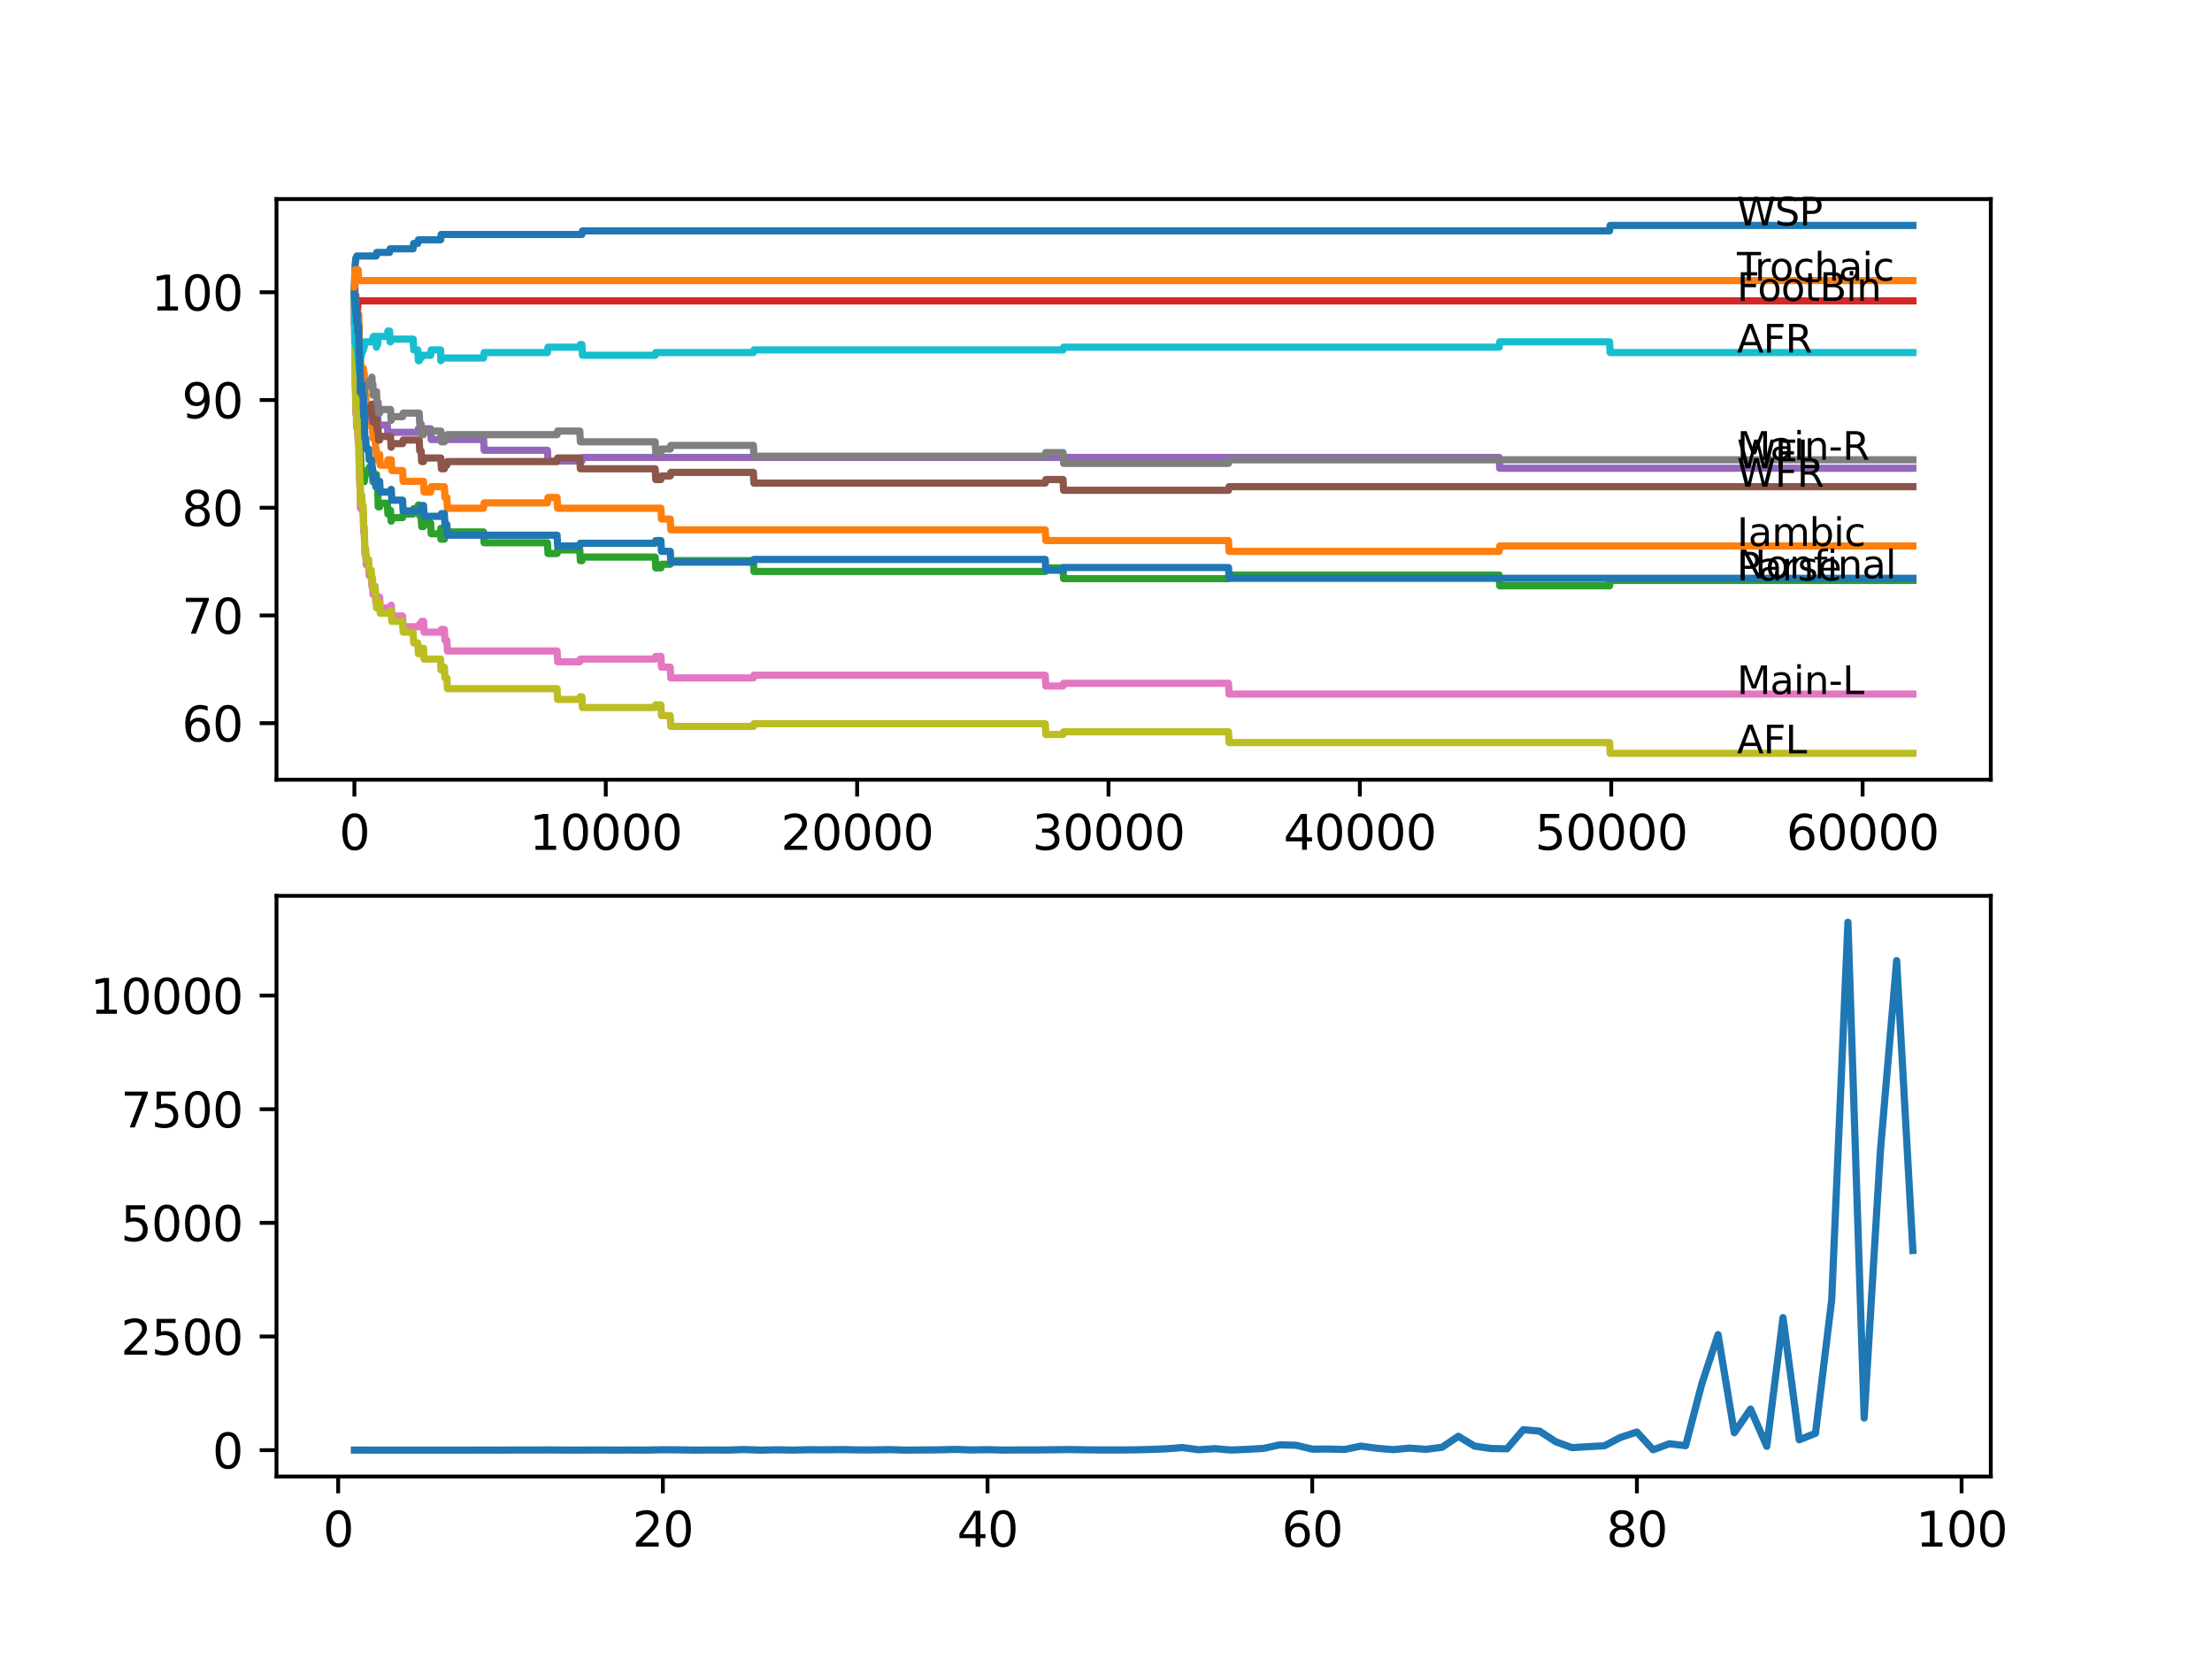 <?xml version="1.0" encoding="utf-8" standalone="no"?>
<!DOCTYPE svg PUBLIC "-//W3C//DTD SVG 1.1//EN"
  "http://www.w3.org/Graphics/SVG/1.1/DTD/svg11.dtd">
<svg xmlns:xlink="http://www.w3.org/1999/xlink" width="460.8pt" height="345.6pt" viewBox="0 0 460.8 345.6" xmlns="http://www.w3.org/2000/svg" version="1.1">
 <defs>
  <style type="text/css">*{stroke-linejoin: round; stroke-linecap: butt}</style>
 </defs>
 <g id="figure_1">
  <g id="patch_1">
   <path d="M 0 345.6 
L 460.8 345.6 
L 460.8 0 
L 0 0 
z
" style="fill: #ffffff"/>
  </g>
  <g id="axes_1">
   <g id="patch_2">
    <path d="M 57.6 162.432 
L 414.72 162.432 
L 414.72 41.472 
L 57.6 41.472 
z
" style="fill: #ffffff"/>
   </g>
   <g id="matplotlib.axis_1">
    <g id="xtick_1">
     <g id="line2d_1">
      <defs>
       <path id="mbbdf9d282d" d="M 0 0 
L 0 3.5 
" style="stroke: #000000; stroke-width: 0.8"/>
      </defs>
      <g>
       <use xlink:href="#mbbdf9d282d" x="73.827" y="162.432" style="stroke: #000000; stroke-width: 0.8"/>
      </g>
     </g>
     <g id="text_1">
      <!-- 0 -->
      <g transform="translate(70.646 177.03)scale(0.1 -0.1)">
       <defs>
        <path id="DejaVuSans-30" d="M 2034 4250 
Q 1547 4250 1301 3770 
Q 1056 3291 1056 2328 
Q 1056 1369 1301 889 
Q 1547 409 2034 409 
Q 2525 409 2770 889 
Q 3016 1369 3016 2328 
Q 3016 3291 2770 3770 
Q 2525 4250 2034 4250 
z
M 2034 4750 
Q 2819 4750 3233 4129 
Q 3647 3509 3647 2328 
Q 3647 1150 3233 529 
Q 2819 -91 2034 -91 
Q 1250 -91 836 529 
Q 422 1150 422 2328 
Q 422 3509 836 4129 
Q 1250 4750 2034 4750 
z
" transform="scale(0.016)"/>
       </defs>
       <use xlink:href="#DejaVuSans-30"/>
      </g>
     </g>
    </g>
    <g id="xtick_2">
     <g id="line2d_2">
      <g>
       <use xlink:href="#mbbdf9d282d" x="126.192" y="162.432" style="stroke: #000000; stroke-width: 0.8"/>
      </g>
     </g>
     <g id="text_2">
      <!-- 10000 -->
      <g transform="translate(110.286 177.03)scale(0.1 -0.1)">
       <defs>
        <path id="DejaVuSans-31" d="M 794 531 
L 1825 531 
L 1825 4091 
L 703 3866 
L 703 4441 
L 1819 4666 
L 2450 4666 
L 2450 531 
L 3481 531 
L 3481 0 
L 794 0 
L 794 531 
z
" transform="scale(0.016)"/>
       </defs>
       <use xlink:href="#DejaVuSans-31"/>
       <use xlink:href="#DejaVuSans-30" x="63.623"/>
       <use xlink:href="#DejaVuSans-30" x="127.246"/>
       <use xlink:href="#DejaVuSans-30" x="190.869"/>
       <use xlink:href="#DejaVuSans-30" x="254.492"/>
      </g>
     </g>
    </g>
    <g id="xtick_3">
     <g id="line2d_3">
      <g>
       <use xlink:href="#mbbdf9d282d" x="178.556" y="162.432" style="stroke: #000000; stroke-width: 0.8"/>
      </g>
     </g>
     <g id="text_3">
      <!-- 20000 -->
      <g transform="translate(162.65 177.03)scale(0.1 -0.1)">
       <defs>
        <path id="DejaVuSans-32" d="M 1228 531 
L 3431 531 
L 3431 0 
L 469 0 
L 469 531 
Q 828 903 1448 1529 
Q 2069 2156 2228 2338 
Q 2531 2678 2651 2914 
Q 2772 3150 2772 3378 
Q 2772 3750 2511 3984 
Q 2250 4219 1831 4219 
Q 1534 4219 1204 4116 
Q 875 4013 500 3803 
L 500 4441 
Q 881 4594 1212 4672 
Q 1544 4750 1819 4750 
Q 2544 4750 2975 4387 
Q 3406 4025 3406 3419 
Q 3406 3131 3298 2873 
Q 3191 2616 2906 2266 
Q 2828 2175 2409 1742 
Q 1991 1309 1228 531 
z
" transform="scale(0.016)"/>
       </defs>
       <use xlink:href="#DejaVuSans-32"/>
       <use xlink:href="#DejaVuSans-30" x="63.623"/>
       <use xlink:href="#DejaVuSans-30" x="127.246"/>
       <use xlink:href="#DejaVuSans-30" x="190.869"/>
       <use xlink:href="#DejaVuSans-30" x="254.492"/>
      </g>
     </g>
    </g>
    <g id="xtick_4">
     <g id="line2d_4">
      <g>
       <use xlink:href="#mbbdf9d282d" x="230.921" y="162.432" style="stroke: #000000; stroke-width: 0.8"/>
      </g>
     </g>
     <g id="text_4">
      <!-- 30000 -->
      <g transform="translate(215.015 177.03)scale(0.1 -0.1)">
       <defs>
        <path id="DejaVuSans-33" d="M 2597 2516 
Q 3050 2419 3304 2112 
Q 3559 1806 3559 1356 
Q 3559 666 3084 287 
Q 2609 -91 1734 -91 
Q 1441 -91 1130 -33 
Q 819 25 488 141 
L 488 750 
Q 750 597 1062 519 
Q 1375 441 1716 441 
Q 2309 441 2620 675 
Q 2931 909 2931 1356 
Q 2931 1769 2642 2001 
Q 2353 2234 1838 2234 
L 1294 2234 
L 1294 2753 
L 1863 2753 
Q 2328 2753 2575 2939 
Q 2822 3125 2822 3475 
Q 2822 3834 2567 4026 
Q 2313 4219 1838 4219 
Q 1578 4219 1281 4162 
Q 984 4106 628 3988 
L 628 4550 
Q 988 4650 1302 4700 
Q 1616 4750 1894 4750 
Q 2613 4750 3031 4423 
Q 3450 4097 3450 3541 
Q 3450 3153 3228 2886 
Q 3006 2619 2597 2516 
z
" transform="scale(0.016)"/>
       </defs>
       <use xlink:href="#DejaVuSans-33"/>
       <use xlink:href="#DejaVuSans-30" x="63.623"/>
       <use xlink:href="#DejaVuSans-30" x="127.246"/>
       <use xlink:href="#DejaVuSans-30" x="190.869"/>
       <use xlink:href="#DejaVuSans-30" x="254.492"/>
      </g>
     </g>
    </g>
    <g id="xtick_5">
     <g id="line2d_5">
      <g>
       <use xlink:href="#mbbdf9d282d" x="283.285" y="162.432" style="stroke: #000000; stroke-width: 0.8"/>
      </g>
     </g>
     <g id="text_5">
      <!-- 40000 -->
      <g transform="translate(267.379 177.03)scale(0.1 -0.1)">
       <defs>
        <path id="DejaVuSans-34" d="M 2419 4116 
L 825 1625 
L 2419 1625 
L 2419 4116 
z
M 2253 4666 
L 3047 4666 
L 3047 1625 
L 3713 1625 
L 3713 1100 
L 3047 1100 
L 3047 0 
L 2419 0 
L 2419 1100 
L 313 1100 
L 313 1709 
L 2253 4666 
z
" transform="scale(0.016)"/>
       </defs>
       <use xlink:href="#DejaVuSans-34"/>
       <use xlink:href="#DejaVuSans-30" x="63.623"/>
       <use xlink:href="#DejaVuSans-30" x="127.246"/>
       <use xlink:href="#DejaVuSans-30" x="190.869"/>
       <use xlink:href="#DejaVuSans-30" x="254.492"/>
      </g>
     </g>
    </g>
    <g id="xtick_6">
     <g id="line2d_6">
      <g>
       <use xlink:href="#mbbdf9d282d" x="335.65" y="162.432" style="stroke: #000000; stroke-width: 0.8"/>
      </g>
     </g>
     <g id="text_6">
      <!-- 50000 -->
      <g transform="translate(319.744 177.03)scale(0.1 -0.1)">
       <defs>
        <path id="DejaVuSans-35" d="M 691 4666 
L 3169 4666 
L 3169 4134 
L 1269 4134 
L 1269 2991 
Q 1406 3038 1543 3061 
Q 1681 3084 1819 3084 
Q 2600 3084 3056 2656 
Q 3513 2228 3513 1497 
Q 3513 744 3044 326 
Q 2575 -91 1722 -91 
Q 1428 -91 1123 -41 
Q 819 9 494 109 
L 494 744 
Q 775 591 1075 516 
Q 1375 441 1709 441 
Q 2250 441 2565 725 
Q 2881 1009 2881 1497 
Q 2881 1984 2565 2268 
Q 2250 2553 1709 2553 
Q 1456 2553 1204 2497 
Q 953 2441 691 2322 
L 691 4666 
z
" transform="scale(0.016)"/>
       </defs>
       <use xlink:href="#DejaVuSans-35"/>
       <use xlink:href="#DejaVuSans-30" x="63.623"/>
       <use xlink:href="#DejaVuSans-30" x="127.246"/>
       <use xlink:href="#DejaVuSans-30" x="190.869"/>
       <use xlink:href="#DejaVuSans-30" x="254.492"/>
      </g>
     </g>
    </g>
    <g id="xtick_7">
     <g id="line2d_7">
      <g>
       <use xlink:href="#mbbdf9d282d" x="388.014" y="162.432" style="stroke: #000000; stroke-width: 0.8"/>
      </g>
     </g>
     <g id="text_7">
      <!-- 60000 -->
      <g transform="translate(372.108 177.03)scale(0.1 -0.1)">
       <defs>
        <path id="DejaVuSans-36" d="M 2113 2584 
Q 1688 2584 1439 2293 
Q 1191 2003 1191 1497 
Q 1191 994 1439 701 
Q 1688 409 2113 409 
Q 2538 409 2786 701 
Q 3034 994 3034 1497 
Q 3034 2003 2786 2293 
Q 2538 2584 2113 2584 
z
M 3366 4563 
L 3366 3988 
Q 3128 4100 2886 4159 
Q 2644 4219 2406 4219 
Q 1781 4219 1451 3797 
Q 1122 3375 1075 2522 
Q 1259 2794 1537 2939 
Q 1816 3084 2150 3084 
Q 2853 3084 3261 2657 
Q 3669 2231 3669 1497 
Q 3669 778 3244 343 
Q 2819 -91 2113 -91 
Q 1303 -91 875 529 
Q 447 1150 447 2328 
Q 447 3434 972 4092 
Q 1497 4750 2381 4750 
Q 2619 4750 2861 4703 
Q 3103 4656 3366 4563 
z
" transform="scale(0.016)"/>
       </defs>
       <use xlink:href="#DejaVuSans-36"/>
       <use xlink:href="#DejaVuSans-30" x="63.623"/>
       <use xlink:href="#DejaVuSans-30" x="127.246"/>
       <use xlink:href="#DejaVuSans-30" x="190.869"/>
       <use xlink:href="#DejaVuSans-30" x="254.492"/>
      </g>
     </g>
    </g>
   </g>
   <g id="matplotlib.axis_2">
    <g id="ytick_1">
     <g id="line2d_8">
      <defs>
       <path id="m0cf34f5ce2" d="M 0 0 
L -3.5 0 
" style="stroke: #000000; stroke-width: 0.8"/>
      </defs>
      <g>
       <use xlink:href="#m0cf34f5ce2" x="57.6" y="150.65" style="stroke: #000000; stroke-width: 0.8"/>
      </g>
     </g>
     <g id="text_8">
      <!-- 60 -->
      <g transform="translate(37.875 154.449)scale(0.1 -0.1)">
       <use xlink:href="#DejaVuSans-36"/>
       <use xlink:href="#DejaVuSans-30" x="63.623"/>
      </g>
     </g>
    </g>
    <g id="ytick_2">
     <g id="line2d_9">
      <g>
       <use xlink:href="#m0cf34f5ce2" x="57.6" y="128.209" style="stroke: #000000; stroke-width: 0.8"/>
      </g>
     </g>
     <g id="text_9">
      <!-- 70 -->
      <g transform="translate(37.875 132.008)scale(0.1 -0.1)">
       <defs>
        <path id="DejaVuSans-37" d="M 525 4666 
L 3525 4666 
L 3525 4397 
L 1831 0 
L 1172 0 
L 2766 4134 
L 525 4134 
L 525 4666 
z
" transform="scale(0.016)"/>
       </defs>
       <use xlink:href="#DejaVuSans-37"/>
       <use xlink:href="#DejaVuSans-30" x="63.623"/>
      </g>
     </g>
    </g>
    <g id="ytick_3">
     <g id="line2d_10">
      <g>
       <use xlink:href="#m0cf34f5ce2" x="57.6" y="105.767" style="stroke: #000000; stroke-width: 0.8"/>
      </g>
     </g>
     <g id="text_10">
      <!-- 80 -->
      <g transform="translate(37.875 109.566)scale(0.1 -0.1)">
       <defs>
        <path id="DejaVuSans-38" d="M 2034 2216 
Q 1584 2216 1326 1975 
Q 1069 1734 1069 1313 
Q 1069 891 1326 650 
Q 1584 409 2034 409 
Q 2484 409 2743 651 
Q 3003 894 3003 1313 
Q 3003 1734 2745 1975 
Q 2488 2216 2034 2216 
z
M 1403 2484 
Q 997 2584 770 2862 
Q 544 3141 544 3541 
Q 544 4100 942 4425 
Q 1341 4750 2034 4750 
Q 2731 4750 3128 4425 
Q 3525 4100 3525 3541 
Q 3525 3141 3298 2862 
Q 3072 2584 2669 2484 
Q 3125 2378 3379 2068 
Q 3634 1759 3634 1313 
Q 3634 634 3220 271 
Q 2806 -91 2034 -91 
Q 1263 -91 848 271 
Q 434 634 434 1313 
Q 434 1759 690 2068 
Q 947 2378 1403 2484 
z
M 1172 3481 
Q 1172 3119 1398 2916 
Q 1625 2713 2034 2713 
Q 2441 2713 2670 2916 
Q 2900 3119 2900 3481 
Q 2900 3844 2670 4047 
Q 2441 4250 2034 4250 
Q 1625 4250 1398 4047 
Q 1172 3844 1172 3481 
z
" transform="scale(0.016)"/>
       </defs>
       <use xlink:href="#DejaVuSans-38"/>
       <use xlink:href="#DejaVuSans-30" x="63.623"/>
      </g>
     </g>
    </g>
    <g id="ytick_4">
     <g id="line2d_11">
      <g>
       <use xlink:href="#m0cf34f5ce2" x="57.6" y="83.326" style="stroke: #000000; stroke-width: 0.8"/>
      </g>
     </g>
     <g id="text_11">
      <!-- 90 -->
      <g transform="translate(37.875 87.125)scale(0.1 -0.1)">
       <defs>
        <path id="DejaVuSans-39" d="M 703 97 
L 703 672 
Q 941 559 1184 500 
Q 1428 441 1663 441 
Q 2288 441 2617 861 
Q 2947 1281 2994 2138 
Q 2813 1869 2534 1725 
Q 2256 1581 1919 1581 
Q 1219 1581 811 2004 
Q 403 2428 403 3163 
Q 403 3881 828 4315 
Q 1253 4750 1959 4750 
Q 2769 4750 3195 4129 
Q 3622 3509 3622 2328 
Q 3622 1225 3098 567 
Q 2575 -91 1691 -91 
Q 1453 -91 1209 -44 
Q 966 3 703 97 
z
M 1959 2075 
Q 2384 2075 2632 2365 
Q 2881 2656 2881 3163 
Q 2881 3666 2632 3958 
Q 2384 4250 1959 4250 
Q 1534 4250 1286 3958 
Q 1038 3666 1038 3163 
Q 1038 2656 1286 2365 
Q 1534 2075 1959 2075 
z
" transform="scale(0.016)"/>
       </defs>
       <use xlink:href="#DejaVuSans-39"/>
       <use xlink:href="#DejaVuSans-30" x="63.623"/>
      </g>
     </g>
    </g>
    <g id="ytick_5">
     <g id="line2d_12">
      <g>
       <use xlink:href="#m0cf34f5ce2" x="57.6" y="60.884" style="stroke: #000000; stroke-width: 0.8"/>
      </g>
     </g>
     <g id="text_12">
      <!-- 100 -->
      <g transform="translate(31.512 64.683)scale(0.1 -0.1)">
       <use xlink:href="#DejaVuSans-31"/>
       <use xlink:href="#DejaVuSans-30" x="63.623"/>
       <use xlink:href="#DejaVuSans-30" x="127.246"/>
      </g>
     </g>
    </g>
   </g>
   <g id="line2d_13">
    <path d="M 73.833 59.762 
L 73.838 59.762 
L 73.979 55.087 
L 74.006 55.087 
L 74.121 53.777 
L 74.231 53.777 
L 74.346 53.329 
L 78.367 53.329 
L 78.483 52.581 
L 81.159 52.581 
L 81.274 51.833 
L 86.06 51.833 
L 86.175 50.71 
L 87.034 50.71 
L 87.149 49.962 
L 91.794 49.962 
L 91.909 48.84 
L 121.223 48.84 
L 121.338 48.092 
L 335.304 48.092 
L 335.419 46.97 
L 398.487 46.97 
L 398.487 46.97 
" clip-path="url(#p0fd502efe8)" style="fill: none; stroke: #1f77b4; stroke-width: 1.5; stroke-linecap: square"/>
   </g>
   <g id="line2d_14">
    <path d="M 73.833 60.884 
L 73.848 60.884 
L 73.864 60.435 
L 73.869 62.679 
L 73.911 62.679 
L 74.021 64.923 
L 74.147 61.557 
L 74.152 61.557 
L 74.267 63.801 
L 74.445 63.801 
L 74.561 66.046 
L 74.639 66.046 
L 74.754 65.484 
L 74.88 72.217 
L 74.922 72.217 
L 75.037 74.461 
L 75.058 74.461 
L 75.173 76.705 
L 75.697 76.705 
L 75.812 78.949 
L 75.87 78.949 
L 75.885 77.827 
L 75.891 80.071 
L 75.974 80.071 
L 75.98 80.071 
L 76.095 82.316 
L 76.184 82.316 
L 76.299 84.56 
L 76.791 84.56 
L 76.907 86.804 
L 77.357 86.804 
L 77.472 89.048 
L 77.603 89.048 
L 77.718 91.292 
L 78.153 91.292 
L 78.268 93.536 
L 78.367 93.536 
L 78.483 95.781 
L 78.666 95.781 
L 78.781 94.658 
L 79.095 94.658 
L 79.211 96.903 
L 80.692 96.903 
L 80.808 95.781 
L 81.509 95.781 
L 81.625 98.025 
L 83.866 98.025 
L 83.981 100.269 
L 88.228 100.269 
L 88.343 102.513 
L 89.704 102.513 
L 89.82 101.391 
L 92.574 101.391 
L 92.689 103.635 
L 93.087 103.635 
L 93.202 105.879 
L 100.738 105.879 
L 100.853 104.757 
L 114.043 104.757 
L 114.159 103.635 
L 116.049 103.635 
L 116.164 105.879 
L 137.681 105.879 
L 137.796 108.123 
L 139.623 108.123 
L 139.739 110.368 
L 217.746 110.368 
L 217.861 112.612 
L 255.92 112.612 
L 256.035 114.856 
L 312.306 114.856 
L 312.421 113.734 
L 398.487 113.734 
L 398.487 113.734 
" clip-path="url(#p0fd502efe8)" style="fill: none; stroke: #ff7f0e; stroke-width: 1.5; stroke-linecap: square"/>
   </g>
   <g id="line2d_15">
    <path d="M 73.833 60.884 
L 73.838 60.884 
L 73.911 70.048 
L 73.969 69.861 
L 73.974 69.861 
L 74.079 78.089 
L 74.1 76.967 
L 74.115 76.967 
L 74.121 76.406 
L 74.147 80.894 
L 74.189 80.894 
L 74.225 80.894 
L 74.346 86.505 
L 74.445 86.505 
L 74.477 85.757 
L 74.482 88.001 
L 74.545 88.001 
L 74.576 88.001 
L 74.692 91.367 
L 74.754 91.367 
L 74.849 89.871 
L 74.854 92.115 
L 74.859 92.115 
L 74.875 92.115 
L 74.995 90.619 
L 75.11 94.359 
L 75.116 94.359 
L 75.236 98.848 
L 75.697 98.848 
L 75.812 98.1 
L 75.87 98.1 
L 75.885 100.344 
L 75.98 99.596 
L 76.095 98.848 
L 76.184 98.848 
L 76.299 98.1 
L 76.791 98.1 
L 76.907 97.351 
L 77.357 97.351 
L 77.472 96.603 
L 77.477 96.603 
L 77.592 98.848 
L 77.603 98.848 
L 77.687 98.1 
L 77.692 100.344 
L 77.702 100.344 
L 78.153 100.344 
L 78.268 99.596 
L 78.367 99.596 
L 78.425 98.848 
L 78.43 101.092 
L 78.467 101.092 
L 78.666 101.092 
L 78.786 105.58 
L 79.095 105.58 
L 79.211 104.832 
L 80.692 104.832 
L 80.808 107.076 
L 81.159 107.076 
L 81.274 106.328 
L 81.352 106.328 
L 81.467 108.572 
L 81.509 108.572 
L 81.625 107.824 
L 83.866 107.824 
L 83.981 107.076 
L 86.06 107.076 
L 86.175 105.954 
L 87.034 105.954 
L 87.149 105.206 
L 87.322 105.206 
L 87.437 107.45 
L 87.725 107.45 
L 87.84 109.694 
L 88.228 109.694 
L 88.343 108.946 
L 89.704 108.946 
L 89.82 111.19 
L 91.794 111.19 
L 91.836 110.068 
L 91.841 112.313 
L 91.898 112.313 
L 92.574 112.313 
L 92.689 111.564 
L 93.087 111.564 
L 93.202 110.816 
L 100.738 110.816 
L 100.853 113.061 
L 114.043 113.061 
L 114.159 115.305 
L 116.049 115.305 
L 116.164 114.557 
L 120.783 114.557 
L 120.898 116.801 
L 121.223 116.801 
L 121.338 116.053 
L 136.487 116.053 
L 136.602 118.297 
L 137.681 118.297 
L 137.796 117.549 
L 139.623 117.549 
L 139.739 116.801 
L 156.94 116.801 
L 157.056 119.045 
L 217.746 119.045 
L 217.861 118.297 
L 221.448 118.297 
L 221.563 120.541 
L 255.92 120.541 
L 256.035 119.793 
L 312.306 119.793 
L 312.421 122.037 
L 335.304 122.037 
L 335.419 120.915 
L 398.487 120.915 
L 398.487 120.915 
" clip-path="url(#p0fd502efe8)" style="fill: none; stroke: #2ca02c; stroke-width: 1.5; stroke-linecap: square"/>
   </g>
   <g id="line2d_16">
    <path d="M 73.833 60.884 
L 73.843 60.884 
L 73.927 59.201 
L 73.932 61.445 
L 73.948 61.445 
L 74.032 61.445 
L 74.121 65.933 
L 74.147 64.811 
L 74.152 64.811 
L 74.273 62.679 
L 74.283 64.923 
L 74.383 64.362 
L 74.477 64.362 
L 74.602 62.679 
L 398.487 62.679 
L 398.487 62.679 
" clip-path="url(#p0fd502efe8)" style="fill: none; stroke: #d62728; stroke-width: 1.5; stroke-linecap: square"/>
   </g>
   <g id="line2d_17">
    <path d="M 73.833 60.884 
L 73.838 60.884 
L 73.854 67.616 
L 73.958 65.372 
L 73.964 65.372 
L 74.084 71.357 
L 74.225 71.357 
L 74.346 75.845 
L 74.576 75.845 
L 74.692 78.089 
L 75.037 78.089 
L 75.152 80.333 
L 75.346 80.333 
L 75.461 82.577 
L 75.65 82.577 
L 75.765 84.822 
L 75.87 84.822 
L 75.985 87.066 
L 78.367 87.066 
L 78.483 86.318 
L 78.666 86.318 
L 78.781 88.562 
L 80.692 88.562 
L 80.808 90.806 
L 81.159 90.806 
L 81.274 90.058 
L 87.034 90.058 
L 87.149 89.31 
L 89.704 89.31 
L 89.82 91.554 
L 100.738 91.554 
L 100.853 93.798 
L 114.043 93.798 
L 114.159 96.042 
L 121.223 96.042 
L 121.338 95.294 
L 312.306 95.294 
L 312.421 97.538 
L 398.487 97.538 
L 398.487 97.538 
" clip-path="url(#p0fd502efe8)" style="fill: none; stroke: #9467bd; stroke-width: 1.5; stroke-linecap: square"/>
   </g>
   <g id="line2d_18">
    <path d="M 73.833 60.884 
L 73.848 60.884 
L 73.953 67.055 
L 73.969 66.494 
L 73.995 66.494 
L 74.11 68.738 
L 74.115 68.738 
L 74.142 68.177 
L 74.147 70.422 
L 74.21 70.422 
L 74.231 70.422 
L 74.283 69.973 
L 74.288 72.217 
L 74.32 72.217 
L 74.335 72.217 
L 74.445 76.705 
L 74.451 75.957 
L 74.477 75.957 
L 74.592 79.697 
L 74.639 79.697 
L 74.728 81.942 
L 74.749 81.194 
L 74.754 81.194 
L 74.812 80.446 
L 74.817 82.69 
L 74.849 81.942 
L 74.875 84.186 
L 74.959 82.69 
L 74.995 82.69 
L 75.11 85.682 
L 75.116 85.682 
L 75.236 90.17 
L 75.346 90.17 
L 75.461 89.422 
L 75.65 89.422 
L 75.77 87.926 
L 75.885 87.926 
L 76.006 86.43 
L 76.184 86.43 
L 76.299 85.682 
L 76.791 85.682 
L 76.907 84.934 
L 77.357 84.934 
L 77.472 84.186 
L 77.477 84.186 
L 77.592 86.43 
L 77.603 86.43 
L 77.687 85.682 
L 77.692 87.926 
L 77.702 87.926 
L 78.153 87.926 
L 78.268 87.178 
L 78.425 87.178 
L 78.54 89.422 
L 78.76 89.422 
L 78.875 91.666 
L 79.095 91.666 
L 79.211 90.918 
L 81.352 90.918 
L 81.467 93.162 
L 81.509 93.162 
L 81.625 92.414 
L 83.866 92.414 
L 83.981 91.666 
L 87.322 91.666 
L 87.437 93.91 
L 87.725 93.91 
L 87.84 96.155 
L 88.228 96.155 
L 88.343 95.407 
L 91.836 95.407 
L 91.951 97.651 
L 92.574 97.651 
L 92.689 96.903 
L 93.087 96.903 
L 93.202 96.155 
L 116.049 96.155 
L 116.164 95.407 
L 120.783 95.407 
L 120.898 97.651 
L 136.487 97.651 
L 136.602 99.895 
L 137.681 99.895 
L 137.796 99.147 
L 139.623 99.147 
L 139.739 98.399 
L 156.94 98.399 
L 157.056 100.643 
L 217.746 100.643 
L 217.861 99.895 
L 221.448 99.895 
L 221.563 102.139 
L 255.92 102.139 
L 256.035 101.391 
L 398.487 101.391 
L 398.487 101.391 
" clip-path="url(#p0fd502efe8)" style="fill: none; stroke: #8c564b; stroke-width: 1.5; stroke-linecap: square"/>
   </g>
   <g id="line2d_19">
    <path d="M 73.833 63.128 
L 73.838 63.128 
L 73.985 80.071 
L 73.995 80.071 
L 74.032 79.51 
L 74.037 81.755 
L 74.079 81.755 
L 74.121 86.243 
L 74.194 84.56 
L 74.231 84.56 
L 74.283 89.048 
L 74.346 87.926 
L 74.377 87.926 
L 74.445 87.178 
L 74.451 89.422 
L 74.477 89.422 
L 74.508 88.861 
L 74.513 91.105 
L 74.576 90.357 
L 74.602 90.357 
L 74.639 92.601 
L 74.712 92.04 
L 74.728 92.04 
L 74.849 98.025 
L 74.875 97.464 
L 74.88 99.708 
L 74.922 99.708 
L 74.995 101.952 
L 75.032 101.391 
L 75.037 101.391 
L 75.079 105.879 
L 75.152 104.757 
L 75.194 104.757 
L 75.309 104.196 
L 75.346 104.196 
L 75.461 106.44 
L 75.65 106.44 
L 75.77 110.929 
L 75.885 110.929 
L 76.006 115.417 
L 76.184 115.417 
L 76.299 117.661 
L 76.791 117.661 
L 76.907 119.905 
L 77.357 119.905 
L 77.472 122.149 
L 77.477 122.149 
L 77.592 121.588 
L 77.603 121.588 
L 77.687 123.833 
L 77.713 123.271 
L 78.153 123.271 
L 78.268 125.516 
L 78.425 125.516 
L 78.54 124.955 
L 78.76 124.955 
L 78.875 124.394 
L 79.095 124.394 
L 79.211 126.638 
L 81.352 126.638 
L 81.467 126.077 
L 81.509 126.077 
L 81.625 128.321 
L 83.866 128.321 
L 83.981 130.565 
L 87.322 130.565 
L 87.437 130.004 
L 87.725 130.004 
L 87.84 129.443 
L 88.228 129.443 
L 88.343 131.687 
L 91.836 131.687 
L 91.951 131.126 
L 92.574 131.126 
L 92.689 133.37 
L 93.087 133.37 
L 93.202 135.614 
L 116.049 135.614 
L 116.164 137.858 
L 120.783 137.858 
L 120.898 137.297 
L 136.487 137.297 
L 136.602 136.736 
L 137.681 136.736 
L 137.796 138.981 
L 139.623 138.981 
L 139.739 141.225 
L 156.94 141.225 
L 157.056 140.664 
L 217.746 140.664 
L 217.861 142.908 
L 221.448 142.908 
L 221.563 142.347 
L 255.92 142.347 
L 256.035 144.591 
L 398.487 144.591 
L 398.487 144.591 
" clip-path="url(#p0fd502efe8)" style="fill: none; stroke: #e377c2; stroke-width: 1.5; stroke-linecap: square"/>
   </g>
   <g id="line2d_20">
    <path d="M 73.833 60.884 
L 73.848 60.884 
L 73.89 64.25 
L 73.958 62.006 
L 73.995 62.006 
L 74.079 64.25 
L 74.105 63.128 
L 74.115 63.128 
L 74.121 62.567 
L 74.147 67.055 
L 74.189 67.055 
L 74.231 67.055 
L 74.283 65.484 
L 74.288 67.729 
L 74.33 67.729 
L 74.335 67.729 
L 74.445 72.217 
L 74.451 71.469 
L 74.477 71.469 
L 74.592 75.209 
L 74.602 75.209 
L 74.639 74.087 
L 74.644 76.331 
L 74.707 76.331 
L 74.728 76.331 
L 74.812 74.835 
L 74.817 77.079 
L 74.838 76.331 
L 74.849 76.331 
L 74.875 78.575 
L 74.959 77.079 
L 74.995 77.079 
L 75.11 80.071 
L 75.116 80.071 
L 75.236 84.56 
L 75.346 84.56 
L 75.461 83.812 
L 75.65 83.812 
L 75.77 82.316 
L 75.885 82.316 
L 76.006 80.82 
L 76.184 80.82 
L 76.299 80.071 
L 76.791 80.071 
L 76.907 79.323 
L 77.357 79.323 
L 77.472 78.575 
L 77.477 78.575 
L 77.592 80.82 
L 77.603 80.82 
L 77.687 80.071 
L 77.692 82.316 
L 77.702 82.316 
L 78.153 82.316 
L 78.268 81.568 
L 78.425 81.568 
L 78.54 83.812 
L 78.76 83.812 
L 78.875 86.056 
L 79.095 86.056 
L 79.211 85.308 
L 81.352 85.308 
L 81.467 87.552 
L 81.509 87.552 
L 81.625 86.804 
L 83.866 86.804 
L 83.981 86.056 
L 87.322 86.056 
L 87.437 88.3 
L 87.725 88.3 
L 87.84 90.544 
L 88.228 90.544 
L 88.343 89.796 
L 91.836 89.796 
L 91.951 92.04 
L 92.574 92.04 
L 92.689 91.292 
L 93.087 91.292 
L 93.202 90.544 
L 116.049 90.544 
L 116.164 89.796 
L 120.783 89.796 
L 120.898 92.04 
L 136.487 92.04 
L 136.602 94.284 
L 137.681 94.284 
L 137.796 93.536 
L 139.623 93.536 
L 139.739 92.788 
L 156.94 92.788 
L 157.056 95.033 
L 217.746 95.033 
L 217.861 94.284 
L 221.448 94.284 
L 221.563 96.529 
L 255.92 96.529 
L 256.035 95.781 
L 398.487 95.781 
L 398.487 95.781 
" clip-path="url(#p0fd502efe8)" style="fill: none; stroke: #7f7f7f; stroke-width: 1.5; stroke-linecap: square"/>
   </g>
   <g id="line2d_21">
    <path d="M 73.833 63.128 
L 73.838 63.128 
L 73.979 76.705 
L 73.995 76.705 
L 74.006 76.144 
L 74.037 80.633 
L 74.068 80.633 
L 74.079 80.633 
L 74.121 85.121 
L 74.194 83.438 
L 74.231 83.438 
L 74.283 87.926 
L 74.346 86.804 
L 74.377 86.804 
L 74.445 86.056 
L 74.451 88.3 
L 74.477 88.3 
L 74.508 87.739 
L 74.513 89.983 
L 74.576 89.235 
L 74.602 89.235 
L 74.639 91.479 
L 74.712 90.918 
L 74.728 90.918 
L 74.849 96.903 
L 74.875 96.342 
L 74.88 98.586 
L 74.922 98.586 
L 74.995 100.83 
L 75.032 100.269 
L 75.037 100.269 
L 75.079 104.757 
L 75.152 103.635 
L 75.194 103.635 
L 75.309 103.074 
L 75.346 103.074 
L 75.461 105.318 
L 75.65 105.318 
L 75.77 109.807 
L 75.885 109.807 
L 76.006 114.295 
L 76.184 114.295 
L 76.299 116.539 
L 76.791 116.539 
L 76.907 118.783 
L 77.357 118.783 
L 77.472 121.027 
L 77.477 121.027 
L 77.592 120.466 
L 77.603 120.466 
L 77.687 122.71 
L 77.713 122.149 
L 78.153 122.149 
L 78.268 124.394 
L 78.367 124.394 
L 78.425 126.638 
L 78.477 126.077 
L 78.76 126.077 
L 78.875 125.516 
L 79.095 125.516 
L 79.211 127.76 
L 81.352 127.76 
L 81.467 127.199 
L 81.509 127.199 
L 81.625 129.443 
L 83.866 129.443 
L 83.981 131.687 
L 86.06 131.687 
L 86.175 133.931 
L 87.034 133.931 
L 87.149 136.175 
L 87.322 136.175 
L 87.437 135.614 
L 87.725 135.614 
L 87.84 135.053 
L 88.228 135.053 
L 88.343 137.297 
L 91.794 137.297 
L 91.836 139.542 
L 91.904 138.981 
L 92.574 138.981 
L 92.689 141.225 
L 93.087 141.225 
L 93.202 143.469 
L 116.049 143.469 
L 116.164 145.713 
L 120.783 145.713 
L 120.898 145.152 
L 121.223 145.152 
L 121.338 147.396 
L 136.487 147.396 
L 136.602 146.835 
L 137.681 146.835 
L 137.796 149.079 
L 139.623 149.079 
L 139.739 151.323 
L 156.94 151.323 
L 157.056 150.762 
L 217.746 150.762 
L 217.861 153.007 
L 221.448 153.007 
L 221.563 152.446 
L 255.92 152.446 
L 256.035 154.69 
L 335.304 154.69 
L 335.419 156.934 
L 398.487 156.934 
L 398.487 156.934 
" clip-path="url(#p0fd502efe8)" style="fill: none; stroke: #bcbd22; stroke-width: 1.5; stroke-linecap: square"/>
   </g>
   <g id="line2d_22">
    <path d="M 73.833 63.128 
L 73.838 63.128 
L 73.854 60.809 
L 73.89 67.542 
L 73.911 66.981 
L 73.964 71.469 
L 74.026 69.786 
L 74.079 69.786 
L 74.121 72.03 
L 74.189 70.908 
L 74.225 70.908 
L 74.273 69.337 
L 74.278 71.581 
L 74.33 71.581 
L 74.335 71.581 
L 74.377 71.02 
L 74.383 73.264 
L 74.43 73.264 
L 74.508 73.264 
L 74.571 72.516 
L 74.576 74.76 
L 74.602 73.638 
L 74.718 75.882 
L 74.728 75.882 
L 74.812 75.134 
L 74.817 77.378 
L 74.828 77.378 
L 74.849 77.378 
L 74.964 76.817 
L 74.995 76.817 
L 75.126 74.386 
L 75.194 74.386 
L 75.309 73.825 
L 75.346 73.825 
L 75.461 73.077 
L 75.65 73.077 
L 75.765 72.329 
L 75.87 72.329 
L 75.985 71.207 
L 77.477 71.207 
L 77.592 70.646 
L 77.687 70.646 
L 77.802 70.085 
L 78.367 70.085 
L 78.425 72.329 
L 78.477 71.768 
L 78.666 71.768 
L 78.781 70.085 
L 80.692 70.085 
L 80.808 68.963 
L 81.159 68.963 
L 81.274 71.207 
L 81.352 71.207 
L 81.467 70.646 
L 86.06 70.646 
L 86.175 72.89 
L 87.034 72.89 
L 87.149 75.134 
L 87.322 75.134 
L 87.437 74.573 
L 87.725 74.573 
L 87.84 74.012 
L 89.704 74.012 
L 89.82 72.89 
L 91.794 72.89 
L 91.836 75.134 
L 91.904 74.573 
L 100.738 74.573 
L 100.853 73.451 
L 114.043 73.451 
L 114.159 72.329 
L 120.783 72.329 
L 120.898 71.768 
L 121.223 71.768 
L 121.338 74.012 
L 136.487 74.012 
L 136.602 73.451 
L 156.94 73.451 
L 157.056 72.89 
L 221.448 72.89 
L 221.563 72.329 
L 312.306 72.329 
L 312.421 71.207 
L 335.304 71.207 
L 335.419 73.451 
L 398.487 73.451 
L 398.487 73.451 
" clip-path="url(#p0fd502efe8)" style="fill: none; stroke: #17becf; stroke-width: 1.5; stroke-linecap: square"/>
   </g>
   <g id="line2d_23">
    <path d="M 73.833 60.884 
L 73.848 60.884 
L 73.869 59.874 
L 73.875 62.118 
L 73.948 61.557 
L 73.953 61.557 
L 73.995 63.801 
L 74.063 63.24 
L 74.115 63.24 
L 74.142 65.484 
L 74.225 64.923 
L 74.231 64.923 
L 74.283 67.168 
L 74.341 66.046 
L 74.377 66.046 
L 74.445 65.297 
L 74.451 67.542 
L 74.477 67.542 
L 74.508 66.981 
L 74.513 69.225 
L 74.576 68.477 
L 74.639 68.477 
L 74.728 67.916 
L 74.733 70.16 
L 74.754 70.16 
L 74.849 73.9 
L 74.87 73.339 
L 74.875 73.339 
L 74.995 77.827 
L 75.037 77.266 
L 75.063 81.755 
L 75.069 81.755 
L 75.079 81.755 
L 75.205 80.071 
L 75.346 80.071 
L 75.461 82.316 
L 75.65 82.316 
L 75.77 86.804 
L 75.885 86.804 
L 76.006 91.292 
L 76.184 91.292 
L 76.299 93.536 
L 76.791 93.536 
L 76.907 95.781 
L 77.357 95.781 
L 77.472 98.025 
L 77.477 98.025 
L 77.592 97.464 
L 77.603 97.464 
L 77.687 99.708 
L 77.713 99.147 
L 78.153 99.147 
L 78.268 101.391 
L 78.425 101.391 
L 78.54 100.83 
L 78.76 100.83 
L 78.875 100.269 
L 79.095 100.269 
L 79.211 102.513 
L 81.352 102.513 
L 81.467 101.952 
L 81.509 101.952 
L 81.625 104.196 
L 83.866 104.196 
L 83.981 106.44 
L 87.322 106.44 
L 87.437 105.879 
L 87.725 105.879 
L 87.84 105.318 
L 88.228 105.318 
L 88.343 107.562 
L 91.836 107.562 
L 91.951 107.001 
L 92.574 107.001 
L 92.689 109.246 
L 93.087 109.246 
L 93.202 111.49 
L 116.049 111.49 
L 116.164 113.734 
L 120.783 113.734 
L 120.898 113.173 
L 136.487 113.173 
L 136.602 112.612 
L 137.681 112.612 
L 137.796 114.856 
L 139.623 114.856 
L 139.739 117.1 
L 156.94 117.1 
L 157.056 116.539 
L 217.746 116.539 
L 217.861 118.783 
L 221.448 118.783 
L 221.563 118.222 
L 255.92 118.222 
L 256.035 120.466 
L 398.487 120.466 
L 398.487 120.466 
" clip-path="url(#p0fd502efe8)" style="fill: none; stroke: #1f77b4; stroke-width: 1.5; stroke-linecap: square"/>
   </g>
   <g id="line2d_24">
    <path d="M 73.833 59.762 
L 73.838 59.762 
L 73.969 56.209 
L 74.602 56.209 
L 74.718 58.453 
L 398.487 58.453 
L 398.487 58.453 
" clip-path="url(#p0fd502efe8)" style="fill: none; stroke: #ff7f0e; stroke-width: 1.5; stroke-linecap: square"/>
   </g>
   <g id="patch_3">
    <path d="M 57.6 162.432 
L 57.6 41.472 
" style="fill: none; stroke: #000000; stroke-width: 0.8; stroke-linejoin: miter; stroke-linecap: square"/>
   </g>
   <g id="patch_4">
    <path d="M 414.72 162.432 
L 414.72 41.472 
" style="fill: none; stroke: #000000; stroke-width: 0.8; stroke-linejoin: miter; stroke-linecap: square"/>
   </g>
   <g id="patch_5">
    <path d="M 57.6 162.432 
L 414.72 162.432 
" style="fill: none; stroke: #000000; stroke-width: 0.8; stroke-linejoin: miter; stroke-linecap: square"/>
   </g>
   <g id="patch_6">
    <path d="M 57.6 41.472 
L 414.72 41.472 
" style="fill: none; stroke: #000000; stroke-width: 0.8; stroke-linejoin: miter; stroke-linecap: square"/>
   </g>
   <g id="text_13">
    <!-- WSP -->
    <g transform="translate(361.832 46.97)scale(0.08 -0.08)">
     <defs>
      <path id="DejaVuSans-57" d="M 213 4666 
L 850 4666 
L 1831 722 
L 2809 4666 
L 3519 4666 
L 4500 722 
L 5478 4666 
L 6119 4666 
L 4947 0 
L 4153 0 
L 3169 4050 
L 2175 0 
L 1381 0 
L 213 4666 
z
" transform="scale(0.016)"/>
      <path id="DejaVuSans-53" d="M 3425 4513 
L 3425 3897 
Q 3066 4069 2747 4153 
Q 2428 4238 2131 4238 
Q 1616 4238 1336 4038 
Q 1056 3838 1056 3469 
Q 1056 3159 1242 3001 
Q 1428 2844 1947 2747 
L 2328 2669 
Q 3034 2534 3370 2195 
Q 3706 1856 3706 1288 
Q 3706 609 3251 259 
Q 2797 -91 1919 -91 
Q 1588 -91 1214 -16 
Q 841 59 441 206 
L 441 856 
Q 825 641 1194 531 
Q 1563 422 1919 422 
Q 2459 422 2753 634 
Q 3047 847 3047 1241 
Q 3047 1584 2836 1778 
Q 2625 1972 2144 2069 
L 1759 2144 
Q 1053 2284 737 2584 
Q 422 2884 422 3419 
Q 422 4038 858 4394 
Q 1294 4750 2059 4750 
Q 2388 4750 2728 4690 
Q 3069 4631 3425 4513 
z
" transform="scale(0.016)"/>
      <path id="DejaVuSans-50" d="M 1259 4147 
L 1259 2394 
L 2053 2394 
Q 2494 2394 2734 2622 
Q 2975 2850 2975 3272 
Q 2975 3691 2734 3919 
Q 2494 4147 2053 4147 
L 1259 4147 
z
M 628 4666 
L 2053 4666 
Q 2838 4666 3239 4311 
Q 3641 3956 3641 3272 
Q 3641 2581 3239 2228 
Q 2838 1875 2053 1875 
L 1259 1875 
L 1259 0 
L 628 0 
L 628 4666 
z
" transform="scale(0.016)"/>
     </defs>
     <use xlink:href="#DejaVuSans-57"/>
     <use xlink:href="#DejaVuSans-53" x="98.877"/>
     <use xlink:href="#DejaVuSans-50" x="162.354"/>
    </g>
   </g>
   <g id="text_14">
    <!-- Iambic -->
    <g transform="translate(361.832 113.734)scale(0.08 -0.08)">
     <defs>
      <path id="DejaVuSans-49" d="M 628 4666 
L 1259 4666 
L 1259 0 
L 628 0 
L 628 4666 
z
" transform="scale(0.016)"/>
      <path id="DejaVuSans-61" d="M 2194 1759 
Q 1497 1759 1228 1600 
Q 959 1441 959 1056 
Q 959 750 1161 570 
Q 1363 391 1709 391 
Q 2188 391 2477 730 
Q 2766 1069 2766 1631 
L 2766 1759 
L 2194 1759 
z
M 3341 1997 
L 3341 0 
L 2766 0 
L 2766 531 
Q 2569 213 2275 61 
Q 1981 -91 1556 -91 
Q 1019 -91 701 211 
Q 384 513 384 1019 
Q 384 1609 779 1909 
Q 1175 2209 1959 2209 
L 2766 2209 
L 2766 2266 
Q 2766 2663 2505 2880 
Q 2244 3097 1772 3097 
Q 1472 3097 1187 3025 
Q 903 2953 641 2809 
L 641 3341 
Q 956 3463 1253 3523 
Q 1550 3584 1831 3584 
Q 2591 3584 2966 3190 
Q 3341 2797 3341 1997 
z
" transform="scale(0.016)"/>
      <path id="DejaVuSans-6d" d="M 3328 2828 
Q 3544 3216 3844 3400 
Q 4144 3584 4550 3584 
Q 5097 3584 5394 3201 
Q 5691 2819 5691 2113 
L 5691 0 
L 5113 0 
L 5113 2094 
Q 5113 2597 4934 2840 
Q 4756 3084 4391 3084 
Q 3944 3084 3684 2787 
Q 3425 2491 3425 1978 
L 3425 0 
L 2847 0 
L 2847 2094 
Q 2847 2600 2669 2842 
Q 2491 3084 2119 3084 
Q 1678 3084 1418 2786 
Q 1159 2488 1159 1978 
L 1159 0 
L 581 0 
L 581 3500 
L 1159 3500 
L 1159 2956 
Q 1356 3278 1631 3431 
Q 1906 3584 2284 3584 
Q 2666 3584 2933 3390 
Q 3200 3197 3328 2828 
z
" transform="scale(0.016)"/>
      <path id="DejaVuSans-62" d="M 3116 1747 
Q 3116 2381 2855 2742 
Q 2594 3103 2138 3103 
Q 1681 3103 1420 2742 
Q 1159 2381 1159 1747 
Q 1159 1113 1420 752 
Q 1681 391 2138 391 
Q 2594 391 2855 752 
Q 3116 1113 3116 1747 
z
M 1159 2969 
Q 1341 3281 1617 3432 
Q 1894 3584 2278 3584 
Q 2916 3584 3314 3078 
Q 3713 2572 3713 1747 
Q 3713 922 3314 415 
Q 2916 -91 2278 -91 
Q 1894 -91 1617 61 
Q 1341 213 1159 525 
L 1159 0 
L 581 0 
L 581 4863 
L 1159 4863 
L 1159 2969 
z
" transform="scale(0.016)"/>
      <path id="DejaVuSans-69" d="M 603 3500 
L 1178 3500 
L 1178 0 
L 603 0 
L 603 3500 
z
M 603 4863 
L 1178 4863 
L 1178 4134 
L 603 4134 
L 603 4863 
z
" transform="scale(0.016)"/>
      <path id="DejaVuSans-63" d="M 3122 3366 
L 3122 2828 
Q 2878 2963 2633 3030 
Q 2388 3097 2138 3097 
Q 1578 3097 1268 2742 
Q 959 2388 959 1747 
Q 959 1106 1268 751 
Q 1578 397 2138 397 
Q 2388 397 2633 464 
Q 2878 531 3122 666 
L 3122 134 
Q 2881 22 2623 -34 
Q 2366 -91 2075 -91 
Q 1284 -91 818 406 
Q 353 903 353 1747 
Q 353 2603 823 3093 
Q 1294 3584 2113 3584 
Q 2378 3584 2631 3529 
Q 2884 3475 3122 3366 
z
" transform="scale(0.016)"/>
     </defs>
     <use xlink:href="#DejaVuSans-49"/>
     <use xlink:href="#DejaVuSans-61" x="29.492"/>
     <use xlink:href="#DejaVuSans-6d" x="90.771"/>
     <use xlink:href="#DejaVuSans-62" x="188.184"/>
     <use xlink:href="#DejaVuSans-69" x="251.66"/>
     <use xlink:href="#DejaVuSans-63" x="279.443"/>
    </g>
   </g>
   <g id="text_15">
    <!-- Parse -->
    <g transform="translate(361.832 120.915)scale(0.08 -0.08)">
     <defs>
      <path id="DejaVuSans-72" d="M 2631 2963 
Q 2534 3019 2420 3045 
Q 2306 3072 2169 3072 
Q 1681 3072 1420 2755 
Q 1159 2438 1159 1844 
L 1159 0 
L 581 0 
L 581 3500 
L 1159 3500 
L 1159 2956 
Q 1341 3275 1631 3429 
Q 1922 3584 2338 3584 
Q 2397 3584 2469 3576 
Q 2541 3569 2628 3553 
L 2631 2963 
z
" transform="scale(0.016)"/>
      <path id="DejaVuSans-73" d="M 2834 3397 
L 2834 2853 
Q 2591 2978 2328 3040 
Q 2066 3103 1784 3103 
Q 1356 3103 1142 2972 
Q 928 2841 928 2578 
Q 928 2378 1081 2264 
Q 1234 2150 1697 2047 
L 1894 2003 
Q 2506 1872 2764 1633 
Q 3022 1394 3022 966 
Q 3022 478 2636 193 
Q 2250 -91 1575 -91 
Q 1294 -91 989 -36 
Q 684 19 347 128 
L 347 722 
Q 666 556 975 473 
Q 1284 391 1588 391 
Q 1994 391 2212 530 
Q 2431 669 2431 922 
Q 2431 1156 2273 1281 
Q 2116 1406 1581 1522 
L 1381 1569 
Q 847 1681 609 1914 
Q 372 2147 372 2553 
Q 372 3047 722 3315 
Q 1072 3584 1716 3584 
Q 2034 3584 2315 3537 
Q 2597 3491 2834 3397 
z
" transform="scale(0.016)"/>
      <path id="DejaVuSans-65" d="M 3597 1894 
L 3597 1613 
L 953 1613 
Q 991 1019 1311 708 
Q 1631 397 2203 397 
Q 2534 397 2845 478 
Q 3156 559 3463 722 
L 3463 178 
Q 3153 47 2828 -22 
Q 2503 -91 2169 -91 
Q 1331 -91 842 396 
Q 353 884 353 1716 
Q 353 2575 817 3079 
Q 1281 3584 2069 3584 
Q 2775 3584 3186 3129 
Q 3597 2675 3597 1894 
z
M 3022 2063 
Q 3016 2534 2758 2815 
Q 2500 3097 2075 3097 
Q 1594 3097 1305 2825 
Q 1016 2553 972 2059 
L 3022 2063 
z
" transform="scale(0.016)"/>
     </defs>
     <use xlink:href="#DejaVuSans-50"/>
     <use xlink:href="#DejaVuSans-61" x="55.803"/>
     <use xlink:href="#DejaVuSans-72" x="117.082"/>
     <use xlink:href="#DejaVuSans-73" x="158.195"/>
     <use xlink:href="#DejaVuSans-65" x="210.295"/>
    </g>
   </g>
   <g id="text_16">
    <!-- FootBin -->
    <g transform="translate(361.832 62.679)scale(0.08 -0.08)">
     <defs>
      <path id="DejaVuSans-46" d="M 628 4666 
L 3309 4666 
L 3309 4134 
L 1259 4134 
L 1259 2759 
L 3109 2759 
L 3109 2228 
L 1259 2228 
L 1259 0 
L 628 0 
L 628 4666 
z
" transform="scale(0.016)"/>
      <path id="DejaVuSans-6f" d="M 1959 3097 
Q 1497 3097 1228 2736 
Q 959 2375 959 1747 
Q 959 1119 1226 758 
Q 1494 397 1959 397 
Q 2419 397 2687 759 
Q 2956 1122 2956 1747 
Q 2956 2369 2687 2733 
Q 2419 3097 1959 3097 
z
M 1959 3584 
Q 2709 3584 3137 3096 
Q 3566 2609 3566 1747 
Q 3566 888 3137 398 
Q 2709 -91 1959 -91 
Q 1206 -91 779 398 
Q 353 888 353 1747 
Q 353 2609 779 3096 
Q 1206 3584 1959 3584 
z
" transform="scale(0.016)"/>
      <path id="DejaVuSans-74" d="M 1172 4494 
L 1172 3500 
L 2356 3500 
L 2356 3053 
L 1172 3053 
L 1172 1153 
Q 1172 725 1289 603 
Q 1406 481 1766 481 
L 2356 481 
L 2356 0 
L 1766 0 
Q 1100 0 847 248 
Q 594 497 594 1153 
L 594 3053 
L 172 3053 
L 172 3500 
L 594 3500 
L 594 4494 
L 1172 4494 
z
" transform="scale(0.016)"/>
      <path id="DejaVuSans-42" d="M 1259 2228 
L 1259 519 
L 2272 519 
Q 2781 519 3026 730 
Q 3272 941 3272 1375 
Q 3272 1813 3026 2020 
Q 2781 2228 2272 2228 
L 1259 2228 
z
M 1259 4147 
L 1259 2741 
L 2194 2741 
Q 2656 2741 2882 2914 
Q 3109 3088 3109 3444 
Q 3109 3797 2882 3972 
Q 2656 4147 2194 4147 
L 1259 4147 
z
M 628 4666 
L 2241 4666 
Q 2963 4666 3353 4366 
Q 3744 4066 3744 3513 
Q 3744 3084 3544 2831 
Q 3344 2578 2956 2516 
Q 3422 2416 3680 2098 
Q 3938 1781 3938 1306 
Q 3938 681 3513 340 
Q 3088 0 2303 0 
L 628 0 
L 628 4666 
z
" transform="scale(0.016)"/>
      <path id="DejaVuSans-6e" d="M 3513 2113 
L 3513 0 
L 2938 0 
L 2938 2094 
Q 2938 2591 2744 2837 
Q 2550 3084 2163 3084 
Q 1697 3084 1428 2787 
Q 1159 2491 1159 1978 
L 1159 0 
L 581 0 
L 581 3500 
L 1159 3500 
L 1159 2956 
Q 1366 3272 1645 3428 
Q 1925 3584 2291 3584 
Q 2894 3584 3203 3211 
Q 3513 2838 3513 2113 
z
" transform="scale(0.016)"/>
     </defs>
     <use xlink:href="#DejaVuSans-46"/>
     <use xlink:href="#DejaVuSans-6f" x="53.895"/>
     <use xlink:href="#DejaVuSans-6f" x="115.076"/>
     <use xlink:href="#DejaVuSans-74" x="176.258"/>
     <use xlink:href="#DejaVuSans-42" x="215.467"/>
     <use xlink:href="#DejaVuSans-69" x="284.07"/>
     <use xlink:href="#DejaVuSans-6e" x="311.854"/>
    </g>
   </g>
   <g id="text_17">
    <!-- WFL -->
    <g transform="translate(361.832 97.538)scale(0.08 -0.08)">
     <defs>
      <path id="DejaVuSans-4c" d="M 628 4666 
L 1259 4666 
L 1259 531 
L 3531 531 
L 3531 0 
L 628 0 
L 628 4666 
z
" transform="scale(0.016)"/>
     </defs>
     <use xlink:href="#DejaVuSans-57"/>
     <use xlink:href="#DejaVuSans-46" x="98.877"/>
     <use xlink:href="#DejaVuSans-4c" x="156.396"/>
    </g>
   </g>
   <g id="text_18">
    <!-- WFR -->
    <g transform="translate(361.832 101.391)scale(0.08 -0.08)">
     <defs>
      <path id="DejaVuSans-52" d="M 2841 2188 
Q 3044 2119 3236 1894 
Q 3428 1669 3622 1275 
L 4263 0 
L 3584 0 
L 2988 1197 
Q 2756 1666 2539 1819 
Q 2322 1972 1947 1972 
L 1259 1972 
L 1259 0 
L 628 0 
L 628 4666 
L 2053 4666 
Q 2853 4666 3247 4331 
Q 3641 3997 3641 3322 
Q 3641 2881 3436 2590 
Q 3231 2300 2841 2188 
z
M 1259 4147 
L 1259 2491 
L 2053 2491 
Q 2509 2491 2742 2702 
Q 2975 2913 2975 3322 
Q 2975 3731 2742 3939 
Q 2509 4147 2053 4147 
L 1259 4147 
z
" transform="scale(0.016)"/>
     </defs>
     <use xlink:href="#DejaVuSans-57"/>
     <use xlink:href="#DejaVuSans-46" x="98.877"/>
     <use xlink:href="#DejaVuSans-52" x="156.396"/>
    </g>
   </g>
   <g id="text_19">
    <!-- Main-L -->
    <g transform="translate(361.832 144.591)scale(0.08 -0.08)">
     <defs>
      <path id="DejaVuSans-4d" d="M 628 4666 
L 1569 4666 
L 2759 1491 
L 3956 4666 
L 4897 4666 
L 4897 0 
L 4281 0 
L 4281 4097 
L 3078 897 
L 2444 897 
L 1241 4097 
L 1241 0 
L 628 0 
L 628 4666 
z
" transform="scale(0.016)"/>
      <path id="DejaVuSans-2d" d="M 313 2009 
L 1997 2009 
L 1997 1497 
L 313 1497 
L 313 2009 
z
" transform="scale(0.016)"/>
     </defs>
     <use xlink:href="#DejaVuSans-4d"/>
     <use xlink:href="#DejaVuSans-61" x="86.279"/>
     <use xlink:href="#DejaVuSans-69" x="147.559"/>
     <use xlink:href="#DejaVuSans-6e" x="175.342"/>
     <use xlink:href="#DejaVuSans-2d" x="238.721"/>
     <use xlink:href="#DejaVuSans-4c" x="274.805"/>
    </g>
   </g>
   <g id="text_20">
    <!-- Main-R -->
    <g transform="translate(361.832 95.781)scale(0.08 -0.08)">
     <use xlink:href="#DejaVuSans-4d"/>
     <use xlink:href="#DejaVuSans-61" x="86.279"/>
     <use xlink:href="#DejaVuSans-69" x="147.559"/>
     <use xlink:href="#DejaVuSans-6e" x="175.342"/>
     <use xlink:href="#DejaVuSans-2d" x="238.721"/>
     <use xlink:href="#DejaVuSans-52" x="274.805"/>
    </g>
   </g>
   <g id="text_21">
    <!-- AFL -->
    <g transform="translate(361.832 156.934)scale(0.08 -0.08)">
     <defs>
      <path id="DejaVuSans-41" d="M 2188 4044 
L 1331 1722 
L 3047 1722 
L 2188 4044 
z
M 1831 4666 
L 2547 4666 
L 4325 0 
L 3669 0 
L 3244 1197 
L 1141 1197 
L 716 0 
L 50 0 
L 1831 4666 
z
" transform="scale(0.016)"/>
     </defs>
     <use xlink:href="#DejaVuSans-41"/>
     <use xlink:href="#DejaVuSans-46" x="68.408"/>
     <use xlink:href="#DejaVuSans-4c" x="125.928"/>
    </g>
   </g>
   <g id="text_22">
    <!-- AFR -->
    <g transform="translate(361.832 73.451)scale(0.08 -0.08)">
     <use xlink:href="#DejaVuSans-41"/>
     <use xlink:href="#DejaVuSans-46" x="68.408"/>
     <use xlink:href="#DejaVuSans-52" x="125.928"/>
    </g>
   </g>
   <g id="text_23">
    <!-- Nonfinal -->
    <g transform="translate(361.832 120.466)scale(0.08 -0.08)">
     <defs>
      <path id="DejaVuSans-4e" d="M 628 4666 
L 1478 4666 
L 3547 763 
L 3547 4666 
L 4159 4666 
L 4159 0 
L 3309 0 
L 1241 3903 
L 1241 0 
L 628 0 
L 628 4666 
z
" transform="scale(0.016)"/>
      <path id="DejaVuSans-66" d="M 2375 4863 
L 2375 4384 
L 1825 4384 
Q 1516 4384 1395 4259 
Q 1275 4134 1275 3809 
L 1275 3500 
L 2222 3500 
L 2222 3053 
L 1275 3053 
L 1275 0 
L 697 0 
L 697 3053 
L 147 3053 
L 147 3500 
L 697 3500 
L 697 3744 
Q 697 4328 969 4595 
Q 1241 4863 1831 4863 
L 2375 4863 
z
" transform="scale(0.016)"/>
      <path id="DejaVuSans-6c" d="M 603 4863 
L 1178 4863 
L 1178 0 
L 603 0 
L 603 4863 
z
" transform="scale(0.016)"/>
     </defs>
     <use xlink:href="#DejaVuSans-4e"/>
     <use xlink:href="#DejaVuSans-6f" x="74.805"/>
     <use xlink:href="#DejaVuSans-6e" x="135.986"/>
     <use xlink:href="#DejaVuSans-66" x="199.365"/>
     <use xlink:href="#DejaVuSans-69" x="234.57"/>
     <use xlink:href="#DejaVuSans-6e" x="262.354"/>
     <use xlink:href="#DejaVuSans-61" x="325.732"/>
     <use xlink:href="#DejaVuSans-6c" x="387.012"/>
    </g>
   </g>
   <g id="text_24">
    <!-- Trochaic -->
    <g transform="translate(361.832 58.453)scale(0.08 -0.08)">
     <defs>
      <path id="DejaVuSans-54" d="M -19 4666 
L 3928 4666 
L 3928 4134 
L 2272 4134 
L 2272 0 
L 1638 0 
L 1638 4134 
L -19 4134 
L -19 4666 
z
" transform="scale(0.016)"/>
      <path id="DejaVuSans-68" d="M 3513 2113 
L 3513 0 
L 2938 0 
L 2938 2094 
Q 2938 2591 2744 2837 
Q 2550 3084 2163 3084 
Q 1697 3084 1428 2787 
Q 1159 2491 1159 1978 
L 1159 0 
L 581 0 
L 581 4863 
L 1159 4863 
L 1159 2956 
Q 1366 3272 1645 3428 
Q 1925 3584 2291 3584 
Q 2894 3584 3203 3211 
Q 3513 2838 3513 2113 
z
" transform="scale(0.016)"/>
     </defs>
     <use xlink:href="#DejaVuSans-54"/>
     <use xlink:href="#DejaVuSans-72" x="46.334"/>
     <use xlink:href="#DejaVuSans-6f" x="85.197"/>
     <use xlink:href="#DejaVuSans-63" x="146.379"/>
     <use xlink:href="#DejaVuSans-68" x="201.359"/>
     <use xlink:href="#DejaVuSans-61" x="264.738"/>
     <use xlink:href="#DejaVuSans-69" x="326.018"/>
     <use xlink:href="#DejaVuSans-63" x="353.801"/>
    </g>
   </g>
  </g>
  <g id="axes_2">
   <g id="patch_7">
    <path d="M 57.6 307.584 
L 414.72 307.584 
L 414.72 186.624 
L 57.6 186.624 
z
" style="fill: #ffffff"/>
   </g>
   <g id="matplotlib.axis_3">
    <g id="xtick_8">
     <g id="line2d_25">
      <g>
       <use xlink:href="#mbbdf9d282d" x="70.451" y="307.584" style="stroke: #000000; stroke-width: 0.8"/>
      </g>
     </g>
     <g id="text_25">
      <!-- 0 -->
      <g transform="translate(67.27 322.182)scale(0.1 -0.1)">
       <use xlink:href="#DejaVuSans-30"/>
      </g>
     </g>
    </g>
    <g id="xtick_9">
     <g id="line2d_26">
      <g>
       <use xlink:href="#mbbdf9d282d" x="138.087" y="307.584" style="stroke: #000000; stroke-width: 0.8"/>
      </g>
     </g>
     <g id="text_26">
      <!-- 20 -->
      <g transform="translate(131.725 322.182)scale(0.1 -0.1)">
       <use xlink:href="#DejaVuSans-32"/>
       <use xlink:href="#DejaVuSans-30" x="63.623"/>
      </g>
     </g>
    </g>
    <g id="xtick_10">
     <g id="line2d_27">
      <g>
       <use xlink:href="#mbbdf9d282d" x="205.724" y="307.584" style="stroke: #000000; stroke-width: 0.8"/>
      </g>
     </g>
     <g id="text_27">
      <!-- 40 -->
      <g transform="translate(199.361 322.182)scale(0.1 -0.1)">
       <use xlink:href="#DejaVuSans-34"/>
       <use xlink:href="#DejaVuSans-30" x="63.623"/>
      </g>
     </g>
    </g>
    <g id="xtick_11">
     <g id="line2d_28">
      <g>
       <use xlink:href="#mbbdf9d282d" x="273.36" y="307.584" style="stroke: #000000; stroke-width: 0.8"/>
      </g>
     </g>
     <g id="text_28">
      <!-- 60 -->
      <g transform="translate(266.998 322.182)scale(0.1 -0.1)">
       <use xlink:href="#DejaVuSans-36"/>
       <use xlink:href="#DejaVuSans-30" x="63.623"/>
      </g>
     </g>
    </g>
    <g id="xtick_12">
     <g id="line2d_29">
      <g>
       <use xlink:href="#mbbdf9d282d" x="340.996" y="307.584" style="stroke: #000000; stroke-width: 0.8"/>
      </g>
     </g>
     <g id="text_29">
      <!-- 80 -->
      <g transform="translate(334.634 322.182)scale(0.1 -0.1)">
       <use xlink:href="#DejaVuSans-38"/>
       <use xlink:href="#DejaVuSans-30" x="63.623"/>
      </g>
     </g>
    </g>
    <g id="xtick_13">
     <g id="line2d_30">
      <g>
       <use xlink:href="#mbbdf9d282d" x="408.633" y="307.584" style="stroke: #000000; stroke-width: 0.8"/>
      </g>
     </g>
     <g id="text_30">
      <!-- 100 -->
      <g transform="translate(399.089 322.182)scale(0.1 -0.1)">
       <use xlink:href="#DejaVuSans-31"/>
       <use xlink:href="#DejaVuSans-30" x="63.623"/>
       <use xlink:href="#DejaVuSans-30" x="127.246"/>
      </g>
     </g>
    </g>
   </g>
   <g id="matplotlib.axis_4">
    <g id="ytick_6">
     <g id="line2d_31">
      <g>
       <use xlink:href="#m0cf34f5ce2" x="57.6" y="302.095" style="stroke: #000000; stroke-width: 0.8"/>
      </g>
     </g>
     <g id="text_31">
      <!-- 0 -->
      <g transform="translate(44.237 305.895)scale(0.1 -0.1)">
       <use xlink:href="#DejaVuSans-30"/>
      </g>
     </g>
    </g>
    <g id="ytick_7">
     <g id="line2d_32">
      <g>
       <use xlink:href="#m0cf34f5ce2" x="57.6" y="278.419" style="stroke: #000000; stroke-width: 0.8"/>
      </g>
     </g>
     <g id="text_32">
      <!-- 2500 -->
      <g transform="translate(25.15 282.218)scale(0.1 -0.1)">
       <use xlink:href="#DejaVuSans-32"/>
       <use xlink:href="#DejaVuSans-35" x="63.623"/>
       <use xlink:href="#DejaVuSans-30" x="127.246"/>
       <use xlink:href="#DejaVuSans-30" x="190.869"/>
      </g>
     </g>
    </g>
    <g id="ytick_8">
     <g id="line2d_33">
      <g>
       <use xlink:href="#m0cf34f5ce2" x="57.6" y="254.742" style="stroke: #000000; stroke-width: 0.8"/>
      </g>
     </g>
     <g id="text_33">
      <!-- 5000 -->
      <g transform="translate(25.15 258.541)scale(0.1 -0.1)">
       <use xlink:href="#DejaVuSans-35"/>
       <use xlink:href="#DejaVuSans-30" x="63.623"/>
       <use xlink:href="#DejaVuSans-30" x="127.246"/>
       <use xlink:href="#DejaVuSans-30" x="190.869"/>
      </g>
     </g>
    </g>
    <g id="ytick_9">
     <g id="line2d_34">
      <g>
       <use xlink:href="#m0cf34f5ce2" x="57.6" y="231.065" style="stroke: #000000; stroke-width: 0.8"/>
      </g>
     </g>
     <g id="text_34">
      <!-- 7500 -->
      <g transform="translate(25.15 234.865)scale(0.1 -0.1)">
       <use xlink:href="#DejaVuSans-37"/>
       <use xlink:href="#DejaVuSans-35" x="63.623"/>
       <use xlink:href="#DejaVuSans-30" x="127.246"/>
       <use xlink:href="#DejaVuSans-30" x="190.869"/>
      </g>
     </g>
    </g>
    <g id="ytick_10">
     <g id="line2d_35">
      <g>
       <use xlink:href="#m0cf34f5ce2" x="57.6" y="207.389" style="stroke: #000000; stroke-width: 0.8"/>
      </g>
     </g>
     <g id="text_35">
      <!-- 10000 -->
      <g transform="translate(18.788 211.188)scale(0.1 -0.1)">
       <use xlink:href="#DejaVuSans-31"/>
       <use xlink:href="#DejaVuSans-30" x="63.623"/>
       <use xlink:href="#DejaVuSans-30" x="127.246"/>
       <use xlink:href="#DejaVuSans-30" x="190.869"/>
       <use xlink:href="#DejaVuSans-30" x="254.492"/>
      </g>
     </g>
    </g>
   </g>
   <g id="line2d_36">
    <path d="M 73.833 302.076 
L 77.215 302.086 
L 80.596 302.086 
L 83.978 302.086 
L 87.36 302.086 
L 90.742 302.086 
L 94.124 302.086 
L 97.505 302.086 
L 100.887 302.076 
L 104.269 302.086 
L 107.651 302.057 
L 111.033 302.067 
L 114.415 302.048 
L 117.796 302.076 
L 121.178 302.076 
L 124.56 302.057 
L 127.942 302.076 
L 131.324 302.067 
L 134.705 302.076 
L 138.087 302.01 
L 141.469 302.029 
L 144.851 302.086 
L 148.233 302.057 
L 151.615 302.076 
L 154.996 301.963 
L 158.378 302.086 
L 161.76 302.02 
L 165.142 302.076 
L 168.524 302.001 
L 171.905 302.02 
L 175.287 301.972 
L 178.669 302.038 
L 182.051 302.038 
L 185.433 301.982 
L 188.815 302.086 
L 192.196 302.048 
L 195.578 302.029 
L 198.96 301.934 
L 202.342 302.048 
L 205.724 301.991 
L 209.105 302.076 
L 212.487 302.048 
L 215.869 302.048 
L 219.251 302.01 
L 222.633 301.963 
L 226.015 302.02 
L 229.396 302.057 
L 232.778 302.057 
L 236.16 302.029 
L 239.542 301.953 
L 242.924 301.821 
L 246.305 301.546 
L 249.687 302.01 
L 253.069 301.783 
L 256.451 302.067 
L 259.833 301.925 
L 263.215 301.726 
L 266.596 300.997 
L 269.978 301.072 
L 273.36 301.877 
L 276.742 301.868 
L 280.124 301.944 
L 283.505 301.252 
L 286.887 301.707 
L 290.269 301.991 
L 293.651 301.66 
L 297.033 301.925 
L 300.415 301.489 
L 303.796 299.207 
L 307.178 301.252 
L 310.56 301.745 
L 313.942 301.811 
L 317.324 297.833 
L 320.705 298.127 
L 324.087 300.334 
L 327.469 301.574 
L 330.851 301.366 
L 334.233 301.186 
L 337.615 299.425 
L 340.996 298.317 
L 344.378 302.02 
L 347.76 300.76 
L 351.142 301.167 
L 354.524 288.259 
L 357.905 278.03 
L 361.287 298.468 
L 364.669 293.534 
L 368.051 301.3 
L 371.433 274.488 
L 374.815 299.936 
L 378.196 298.582 
L 381.578 270.776 
L 384.96 192.122 
L 388.342 295.4 
L 391.724 239.75 
L 395.105 200.115 
L 398.487 260.5 
" clip-path="url(#p26529e8632)" style="fill: none; stroke: #1f77b4; stroke-width: 1.5; stroke-linecap: square"/>
   </g>
   <g id="patch_8">
    <path d="M 57.6 307.584 
L 57.6 186.624 
" style="fill: none; stroke: #000000; stroke-width: 0.8; stroke-linejoin: miter; stroke-linecap: square"/>
   </g>
   <g id="patch_9">
    <path d="M 414.72 307.584 
L 414.72 186.624 
" style="fill: none; stroke: #000000; stroke-width: 0.8; stroke-linejoin: miter; stroke-linecap: square"/>
   </g>
   <g id="patch_10">
    <path d="M 57.6 307.584 
L 414.72 307.584 
" style="fill: none; stroke: #000000; stroke-width: 0.8; stroke-linejoin: miter; stroke-linecap: square"/>
   </g>
   <g id="patch_11">
    <path d="M 57.6 186.624 
L 414.72 186.624 
" style="fill: none; stroke: #000000; stroke-width: 0.8; stroke-linejoin: miter; stroke-linecap: square"/>
   </g>
  </g>
 </g>
 <defs>
  <clipPath id="p0fd502efe8">
   <rect x="57.6" y="41.472" width="357.12" height="120.96"/>
  </clipPath>
  <clipPath id="p26529e8632">
   <rect x="57.6" y="186.624" width="357.12" height="120.96"/>
  </clipPath>
 </defs>
</svg>
